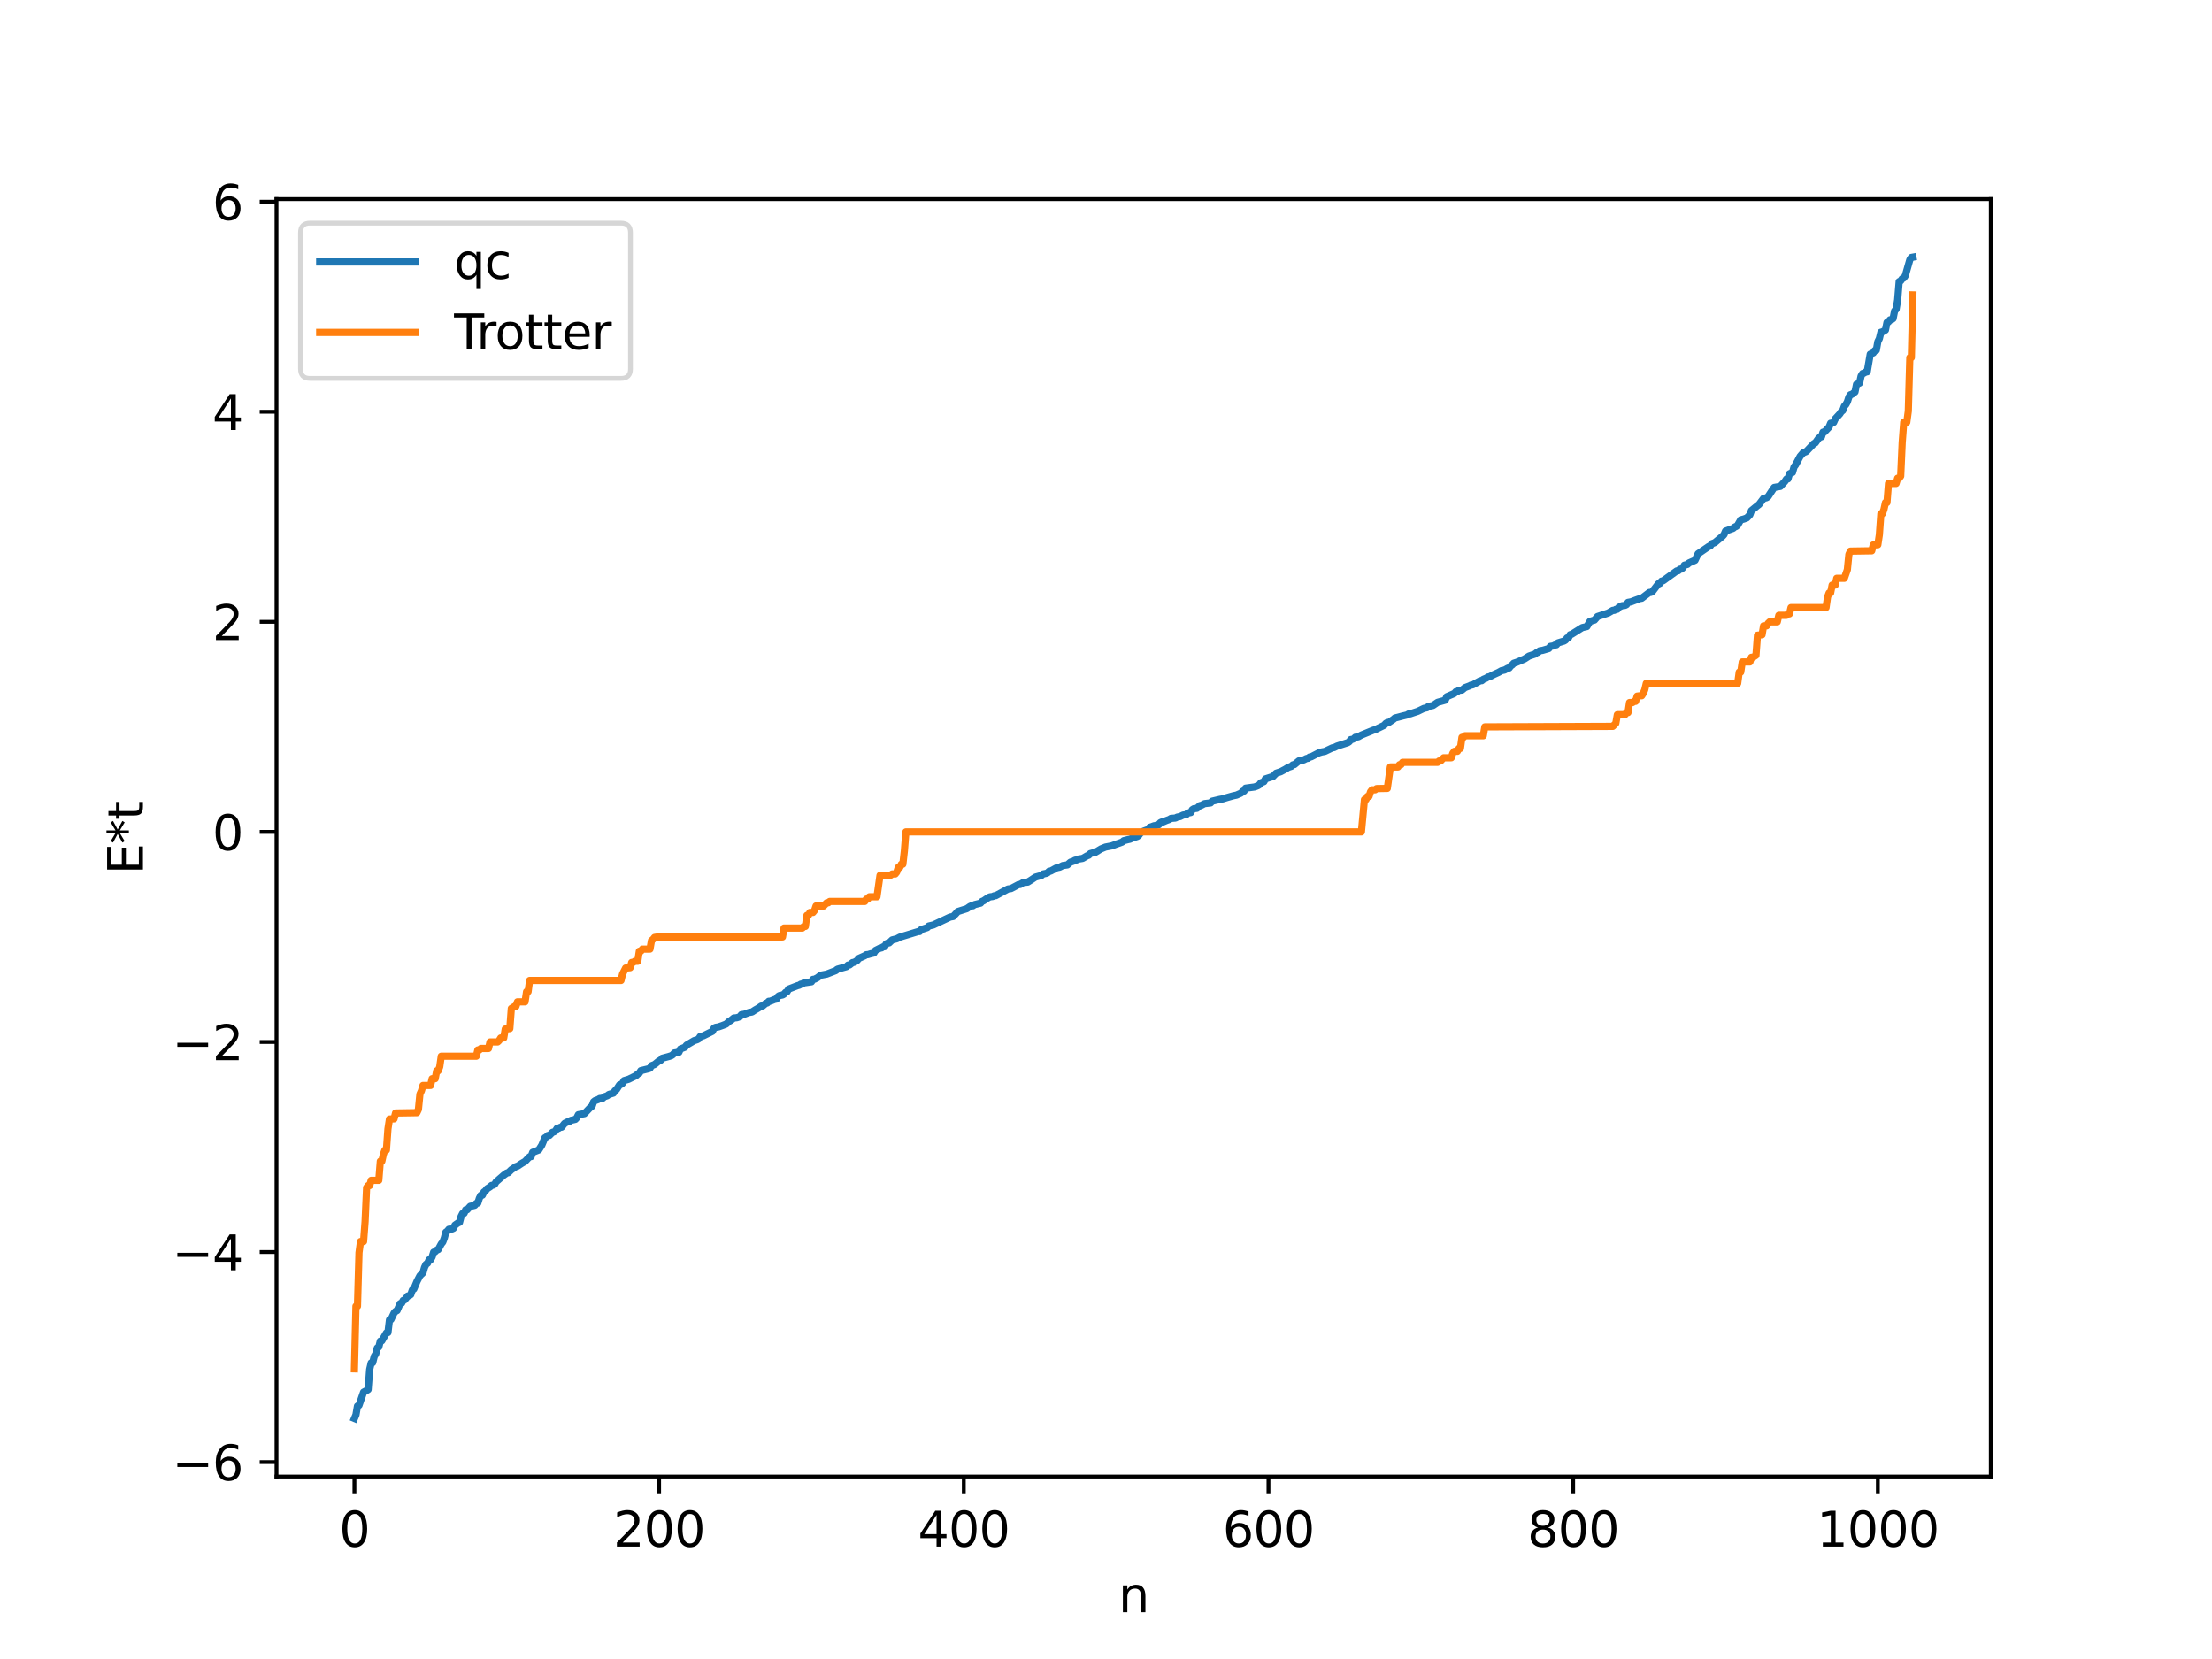 <?xml version="1.0" encoding="utf-8" standalone="no"?>
<!DOCTYPE svg PUBLIC "-//W3C//DTD SVG 1.1//EN"
  "http://www.w3.org/Graphics/SVG/1.1/DTD/svg11.dtd">
<svg xmlns:xlink="http://www.w3.org/1999/xlink" width="460.8pt" height="345.6pt" viewBox="0 0 460.8 345.6" xmlns="http://www.w3.org/2000/svg" version="1.1">
 <defs>
  <style type="text/css">*{stroke-linejoin: round; stroke-linecap: butt}</style>
 </defs>
 <g id="figure_1">
  <g id="patch_1">
   <path d="M 0 345.6 
L 460.8 345.6 
L 460.8 0 
L 0 0 
z
" style="fill: #ffffff"/>
  </g>
  <g id="axes_1">
   <g id="patch_2">
    <path d="M 57.6 307.584 
L 414.72 307.584 
L 414.72 41.472 
L 57.6 41.472 
z
" style="fill: #ffffff"/>
   </g>
   <g id="matplotlib.axis_1">
    <g id="xtick_1">
     <g id="line2d_1">
      <defs>
       <path id="mdb1a3f9010" d="M 0 0 
L 0 3.5 
" style="stroke: #000000; stroke-width: 0.8"/>
      </defs>
      <g>
       <use xlink:href="#mdb1a3f9010" x="73.833" y="307.584" style="stroke: #000000; stroke-width: 0.8"/>
      </g>
     </g>
     <g id="text_1">
      <!-- 0 -->
      <g transform="translate(70.651 322.182) scale(0.1 -0.1)">
       <defs>
        <path id="DejaVuSans-30" d="M 2034 4250 
Q 1547 4250 1301 3770 
Q 1056 3291 1056 2328 
Q 1056 1369 1301 889 
Q 1547 409 2034 409 
Q 2525 409 2770 889 
Q 3016 1369 3016 2328 
Q 3016 3291 2770 3770 
Q 2525 4250 2034 4250 
z
M 2034 4750 
Q 2819 4750 3233 4129 
Q 3647 3509 3647 2328 
Q 3647 1150 3233 529 
Q 2819 -91 2034 -91 
Q 1250 -91 836 529 
Q 422 1150 422 2328 
Q 422 3509 836 4129 
Q 1250 4750 2034 4750 
z
" transform="scale(0.016)"/>
       </defs>
       <use xlink:href="#DejaVuSans-30"/>
      </g>
     </g>
    </g>
    <g id="xtick_2">
     <g id="line2d_2">
      <g>
       <use xlink:href="#mdb1a3f9010" x="137.304" y="307.584" style="stroke: #000000; stroke-width: 0.8"/>
      </g>
     </g>
     <g id="text_2">
      <!-- 200 -->
      <g transform="translate(127.76 322.182) scale(0.1 -0.1)">
       <defs>
        <path id="DejaVuSans-32" d="M 1228 531 
L 3431 531 
L 3431 0 
L 469 0 
L 469 531 
Q 828 903 1448 1529 
Q 2069 2156 2228 2338 
Q 2531 2678 2651 2914 
Q 2772 3150 2772 3378 
Q 2772 3750 2511 3984 
Q 2250 4219 1831 4219 
Q 1534 4219 1204 4116 
Q 875 4013 500 3803 
L 500 4441 
Q 881 4594 1212 4672 
Q 1544 4750 1819 4750 
Q 2544 4750 2975 4387 
Q 3406 4025 3406 3419 
Q 3406 3131 3298 2873 
Q 3191 2616 2906 2266 
Q 2828 2175 2409 1742 
Q 1991 1309 1228 531 
z
" transform="scale(0.016)"/>
       </defs>
       <use xlink:href="#DejaVuSans-32"/>
       <use xlink:href="#DejaVuSans-30" x="63.623"/>
       <use xlink:href="#DejaVuSans-30" x="127.246"/>
      </g>
     </g>
    </g>
    <g id="xtick_3">
     <g id="line2d_3">
      <g>
       <use xlink:href="#mdb1a3f9010" x="200.775" y="307.584" style="stroke: #000000; stroke-width: 0.8"/>
      </g>
     </g>
     <g id="text_3">
      <!-- 400 -->
      <g transform="translate(191.231 322.182) scale(0.1 -0.1)">
       <defs>
        <path id="DejaVuSans-34" d="M 2419 4116 
L 825 1625 
L 2419 1625 
L 2419 4116 
z
M 2253 4666 
L 3047 4666 
L 3047 1625 
L 3713 1625 
L 3713 1100 
L 3047 1100 
L 3047 0 
L 2419 0 
L 2419 1100 
L 313 1100 
L 313 1709 
L 2253 4666 
z
" transform="scale(0.016)"/>
       </defs>
       <use xlink:href="#DejaVuSans-34"/>
       <use xlink:href="#DejaVuSans-30" x="63.623"/>
       <use xlink:href="#DejaVuSans-30" x="127.246"/>
      </g>
     </g>
    </g>
    <g id="xtick_4">
     <g id="line2d_4">
      <g>
       <use xlink:href="#mdb1a3f9010" x="264.246" y="307.584" style="stroke: #000000; stroke-width: 0.8"/>
      </g>
     </g>
     <g id="text_4">
      <!-- 600 -->
      <g transform="translate(254.702 322.182) scale(0.1 -0.1)">
       <defs>
        <path id="DejaVuSans-36" d="M 2113 2584 
Q 1688 2584 1439 2293 
Q 1191 2003 1191 1497 
Q 1191 994 1439 701 
Q 1688 409 2113 409 
Q 2538 409 2786 701 
Q 3034 994 3034 1497 
Q 3034 2003 2786 2293 
Q 2538 2584 2113 2584 
z
M 3366 4563 
L 3366 3988 
Q 3128 4100 2886 4159 
Q 2644 4219 2406 4219 
Q 1781 4219 1451 3797 
Q 1122 3375 1075 2522 
Q 1259 2794 1537 2939 
Q 1816 3084 2150 3084 
Q 2853 3084 3261 2657 
Q 3669 2231 3669 1497 
Q 3669 778 3244 343 
Q 2819 -91 2113 -91 
Q 1303 -91 875 529 
Q 447 1150 447 2328 
Q 447 3434 972 4092 
Q 1497 4750 2381 4750 
Q 2619 4750 2861 4703 
Q 3103 4656 3366 4563 
z
" transform="scale(0.016)"/>
       </defs>
       <use xlink:href="#DejaVuSans-36"/>
       <use xlink:href="#DejaVuSans-30" x="63.623"/>
       <use xlink:href="#DejaVuSans-30" x="127.246"/>
      </g>
     </g>
    </g>
    <g id="xtick_5">
     <g id="line2d_5">
      <g>
       <use xlink:href="#mdb1a3f9010" x="327.717" y="307.584" style="stroke: #000000; stroke-width: 0.8"/>
      </g>
     </g>
     <g id="text_5">
      <!-- 800 -->
      <g transform="translate(318.173 322.182) scale(0.1 -0.1)">
       <defs>
        <path id="DejaVuSans-38" d="M 2034 2216 
Q 1584 2216 1326 1975 
Q 1069 1734 1069 1313 
Q 1069 891 1326 650 
Q 1584 409 2034 409 
Q 2484 409 2743 651 
Q 3003 894 3003 1313 
Q 3003 1734 2745 1975 
Q 2488 2216 2034 2216 
z
M 1403 2484 
Q 997 2584 770 2862 
Q 544 3141 544 3541 
Q 544 4100 942 4425 
Q 1341 4750 2034 4750 
Q 2731 4750 3128 4425 
Q 3525 4100 3525 3541 
Q 3525 3141 3298 2862 
Q 3072 2584 2669 2484 
Q 3125 2378 3379 2068 
Q 3634 1759 3634 1313 
Q 3634 634 3220 271 
Q 2806 -91 2034 -91 
Q 1263 -91 848 271 
Q 434 634 434 1313 
Q 434 1759 690 2068 
Q 947 2378 1403 2484 
z
M 1172 3481 
Q 1172 3119 1398 2916 
Q 1625 2713 2034 2713 
Q 2441 2713 2670 2916 
Q 2900 3119 2900 3481 
Q 2900 3844 2670 4047 
Q 2441 4250 2034 4250 
Q 1625 4250 1398 4047 
Q 1172 3844 1172 3481 
z
" transform="scale(0.016)"/>
       </defs>
       <use xlink:href="#DejaVuSans-38"/>
       <use xlink:href="#DejaVuSans-30" x="63.623"/>
       <use xlink:href="#DejaVuSans-30" x="127.246"/>
      </g>
     </g>
    </g>
    <g id="xtick_6">
     <g id="line2d_6">
      <g>
       <use xlink:href="#mdb1a3f9010" x="391.188" y="307.584" style="stroke: #000000; stroke-width: 0.8"/>
      </g>
     </g>
     <g id="text_6">
      <!-- 1000 -->
      <g transform="translate(378.463 322.182) scale(0.1 -0.1)">
       <defs>
        <path id="DejaVuSans-31" d="M 794 531 
L 1825 531 
L 1825 4091 
L 703 3866 
L 703 4441 
L 1819 4666 
L 2450 4666 
L 2450 531 
L 3481 531 
L 3481 0 
L 794 0 
L 794 531 
z
" transform="scale(0.016)"/>
       </defs>
       <use xlink:href="#DejaVuSans-31"/>
       <use xlink:href="#DejaVuSans-30" x="63.623"/>
       <use xlink:href="#DejaVuSans-30" x="127.246"/>
       <use xlink:href="#DejaVuSans-30" x="190.869"/>
      </g>
     </g>
    </g>
    <g id="text_7">
     <!-- n -->
     <g transform="translate(232.991 335.861) scale(0.1 -0.1)">
      <defs>
       <path id="DejaVuSans-6e" d="M 3513 2113 
L 3513 0 
L 2938 0 
L 2938 2094 
Q 2938 2591 2744 2837 
Q 2550 3084 2163 3084 
Q 1697 3084 1428 2787 
Q 1159 2491 1159 1978 
L 1159 0 
L 581 0 
L 581 3500 
L 1159 3500 
L 1159 2956 
Q 1366 3272 1645 3428 
Q 1925 3584 2291 3584 
Q 2894 3584 3203 3211 
Q 3513 2838 3513 2113 
z
" transform="scale(0.016)"/>
      </defs>
      <use xlink:href="#DejaVuSans-6e"/>
     </g>
    </g>
   </g>
   <g id="matplotlib.axis_2">
    <g id="ytick_1">
     <g id="line2d_7">
      <defs>
       <path id="m0eecce9a29" d="M 0 0 
L -3.5 0 
" style="stroke: #000000; stroke-width: 0.8"/>
      </defs>
      <g>
       <use xlink:href="#m0eecce9a29" x="57.6" y="304.58" style="stroke: #000000; stroke-width: 0.8"/>
      </g>
     </g>
     <g id="text_8">
      <!-- −6 -->
      <g transform="translate(35.858 308.379) scale(0.1 -0.1)">
       <defs>
        <path id="DejaVuSans-2212" d="M 678 2272 
L 4684 2272 
L 4684 1741 
L 678 1741 
L 678 2272 
z
" transform="scale(0.016)"/>
       </defs>
       <use xlink:href="#DejaVuSans-2212"/>
       <use xlink:href="#DejaVuSans-36" x="83.789"/>
      </g>
     </g>
    </g>
    <g id="ytick_2">
     <g id="line2d_8">
      <g>
       <use xlink:href="#m0eecce9a29" x="57.6" y="260.819" style="stroke: #000000; stroke-width: 0.8"/>
      </g>
     </g>
     <g id="text_9">
      <!-- −4 -->
      <g transform="translate(35.858 264.618) scale(0.1 -0.1)">
       <use xlink:href="#DejaVuSans-2212"/>
       <use xlink:href="#DejaVuSans-34" x="83.789"/>
      </g>
     </g>
    </g>
    <g id="ytick_3">
     <g id="line2d_9">
      <g>
       <use xlink:href="#m0eecce9a29" x="57.6" y="217.058" style="stroke: #000000; stroke-width: 0.8"/>
      </g>
     </g>
     <g id="text_10">
      <!-- −2 -->
      <g transform="translate(35.858 220.858) scale(0.1 -0.1)">
       <use xlink:href="#DejaVuSans-2212"/>
       <use xlink:href="#DejaVuSans-32" x="83.789"/>
      </g>
     </g>
    </g>
    <g id="ytick_4">
     <g id="line2d_10">
      <g>
       <use xlink:href="#m0eecce9a29" x="57.6" y="173.298" style="stroke: #000000; stroke-width: 0.8"/>
      </g>
     </g>
     <g id="text_11">
      <!-- 0 -->
      <g transform="translate(44.237 177.097) scale(0.1 -0.1)">
       <use xlink:href="#DejaVuSans-30"/>
      </g>
     </g>
    </g>
    <g id="ytick_5">
     <g id="line2d_11">
      <g>
       <use xlink:href="#m0eecce9a29" x="57.6" y="129.537" style="stroke: #000000; stroke-width: 0.8"/>
      </g>
     </g>
     <g id="text_12">
      <!-- 2 -->
      <g transform="translate(44.237 133.336) scale(0.1 -0.1)">
       <use xlink:href="#DejaVuSans-32"/>
      </g>
     </g>
    </g>
    <g id="ytick_6">
     <g id="line2d_12">
      <g>
       <use xlink:href="#m0eecce9a29" x="57.6" y="85.776" style="stroke: #000000; stroke-width: 0.8"/>
      </g>
     </g>
     <g id="text_13">
      <!-- 4 -->
      <g transform="translate(44.237 89.575) scale(0.1 -0.1)">
       <use xlink:href="#DejaVuSans-34"/>
      </g>
     </g>
    </g>
    <g id="ytick_7">
     <g id="line2d_13">
      <g>
       <use xlink:href="#m0eecce9a29" x="57.6" y="42.016" style="stroke: #000000; stroke-width: 0.8"/>
      </g>
     </g>
     <g id="text_14">
      <!-- 6 -->
      <g transform="translate(44.237 45.815) scale(0.1 -0.1)">
       <use xlink:href="#DejaVuSans-36"/>
      </g>
     </g>
    </g>
    <g id="text_15">
     <!-- E*t -->
     <g transform="translate(29.778 182.148) rotate(-90) scale(0.1 -0.1)">
      <defs>
       <path id="DejaVuSans-45" d="M 628 4666 
L 3578 4666 
L 3578 4134 
L 1259 4134 
L 1259 2753 
L 3481 2753 
L 3481 2222 
L 1259 2222 
L 1259 531 
L 3634 531 
L 3634 0 
L 628 0 
L 628 4666 
z
" transform="scale(0.016)"/>
       <path id="DejaVuSans-2a" d="M 3009 3897 
L 1888 3291 
L 3009 2681 
L 2828 2375 
L 1778 3009 
L 1778 1831 
L 1422 1831 
L 1422 3009 
L 372 2375 
L 191 2681 
L 1313 3291 
L 191 3897 
L 372 4206 
L 1422 3572 
L 1422 4750 
L 1778 4750 
L 1778 3572 
L 2828 4206 
L 3009 3897 
z
" transform="scale(0.016)"/>
       <path id="DejaVuSans-74" d="M 1172 4494 
L 1172 3500 
L 2356 3500 
L 2356 3053 
L 1172 3053 
L 1172 1153 
Q 1172 725 1289 603 
Q 1406 481 1766 481 
L 2356 481 
L 2356 0 
L 1766 0 
Q 1100 0 847 248 
Q 594 497 594 1153 
L 594 3053 
L 172 3053 
L 172 3500 
L 594 3500 
L 594 4494 
L 1172 4494 
z
" transform="scale(0.016)"/>
      </defs>
      <use xlink:href="#DejaVuSans-45"/>
      <use xlink:href="#DejaVuSans-2a" x="63.184"/>
      <use xlink:href="#DejaVuSans-74" x="113.184"/>
     </g>
    </g>
   </g>
   <g id="line2d_14">
    <path d="M 73.833 295.488 
L 74.15 294.74 
L 74.467 292.912 
L 74.785 292.754 
L 75.737 290.01 
L 76.372 289.668 
L 76.689 289.466 
L 77.006 285.286 
L 77.324 283.912 
L 77.641 283.858 
L 77.958 282.564 
L 78.276 282.048 
L 78.593 280.802 
L 78.91 280.609 
L 79.228 279.372 
L 79.545 279.309 
L 80.497 277.668 
L 80.815 277.59 
L 81.132 274.955 
L 81.449 274.871 
L 82.084 273.525 
L 82.401 273.166 
L 82.719 273.012 
L 83.353 271.567 
L 83.671 271.474 
L 83.988 270.904 
L 84.305 270.777 
L 84.94 269.98 
L 85.258 269.899 
L 85.575 269.675 
L 85.892 268.731 
L 86.21 268.517 
L 86.844 266.981 
L 87.479 265.749 
L 88.114 265.131 
L 88.431 264.019 
L 88.748 263.371 
L 89.066 263.15 
L 89.383 262.441 
L 89.7 262.423 
L 90.018 261.846 
L 90.335 260.85 
L 90.653 260.743 
L 90.97 260.413 
L 91.287 260.308 
L 91.922 259.13 
L 92.239 258.742 
L 92.557 257.91 
L 92.874 256.694 
L 93.191 256.472 
L 93.509 256.077 
L 94.143 256.029 
L 94.461 255.882 
L 94.778 255.218 
L 95.413 254.764 
L 95.73 254.632 
L 96.048 253.412 
L 96.365 252.789 
L 96.682 252.745 
L 97 252.02 
L 97.317 252.009 
L 97.952 251.297 
L 98.586 251.164 
L 98.904 251.083 
L 99.221 250.688 
L 99.539 250.622 
L 99.856 249.613 
L 100.173 248.999 
L 100.491 248.976 
L 100.808 248.314 
L 101.125 248.09 
L 101.443 247.648 
L 102.077 247.243 
L 102.395 246.948 
L 102.712 246.893 
L 103.029 246.72 
L 103.347 246.193 
L 104.934 244.814 
L 105.568 244.355 
L 105.886 244.293 
L 106.52 243.677 
L 107.472 243.022 
L 107.79 242.939 
L 108.742 242.314 
L 109.377 241.952 
L 110.011 241.271 
L 110.329 240.971 
L 110.646 240.936 
L 110.963 240.052 
L 112.233 239.559 
L 112.867 238.556 
L 113.502 237.021 
L 113.82 236.857 
L 114.137 236.535 
L 114.454 236.524 
L 115.089 235.875 
L 115.406 235.799 
L 115.724 235.582 
L 116.041 235.066 
L 116.358 235.062 
L 116.676 234.844 
L 116.993 234.808 
L 117.628 234.014 
L 118.262 233.691 
L 118.58 233.648 
L 118.897 233.399 
L 119.849 233.182 
L 120.167 232.835 
L 120.484 232.211 
L 121.753 231.982 
L 123.023 230.644 
L 123.34 230.439 
L 123.658 229.533 
L 123.975 229.278 
L 124.61 229.054 
L 124.927 228.848 
L 125.562 228.783 
L 125.879 228.481 
L 126.514 228.264 
L 126.831 227.997 
L 127.783 227.715 
L 128.1 227.223 
L 128.418 226.988 
L 129.053 226.007 
L 129.37 225.899 
L 129.687 225.669 
L 130.005 225.11 
L 130.957 224.827 
L 132.543 224.049 
L 132.861 223.718 
L 133.178 223.559 
L 133.496 223.039 
L 135.082 222.65 
L 135.4 222.528 
L 135.717 222.001 
L 136.352 221.757 
L 137.304 220.98 
L 137.621 220.877 
L 137.939 220.456 
L 139.208 220.119 
L 139.843 219.919 
L 140.16 219.712 
L 140.477 219.347 
L 141.429 219.199 
L 141.747 218.516 
L 142.699 218.149 
L 143.016 217.721 
L 143.968 217.164 
L 144.603 216.783 
L 145.238 216.582 
L 145.555 216.403 
L 145.872 215.913 
L 146.507 215.781 
L 148.411 214.839 
L 148.729 214.203 
L 149.046 214.023 
L 149.681 213.916 
L 150.633 213.581 
L 151.267 213.329 
L 151.902 212.757 
L 152.22 212.589 
L 152.854 212.072 
L 153.489 212.008 
L 154.124 211.797 
L 154.441 211.375 
L 155.076 211.274 
L 156.028 210.915 
L 156.662 210.812 
L 157.297 210.389 
L 157.932 210.028 
L 158.567 209.594 
L 158.884 209.556 
L 159.519 209.015 
L 159.836 208.933 
L 160.153 208.58 
L 160.471 208.563 
L 161.423 208.179 
L 161.74 208.131 
L 162.058 207.599 
L 162.375 207.387 
L 163.01 207.267 
L 163.327 207.088 
L 163.644 206.726 
L 163.962 206.595 
L 164.279 206.042 
L 165.548 205.549 
L 166.183 205.307 
L 166.5 205.234 
L 166.818 205.013 
L 167.135 204.984 
L 167.453 204.748 
L 169.039 204.524 
L 169.357 204.011 
L 169.674 203.989 
L 170.309 203.662 
L 170.943 203.157 
L 172.213 202.918 
L 174.117 202.186 
L 174.434 201.908 
L 176.339 201.369 
L 176.656 201.043 
L 176.973 201.016 
L 177.608 200.51 
L 177.925 200.471 
L 178.56 200.093 
L 178.877 199.664 
L 180.147 199.092 
L 180.464 198.874 
L 180.781 198.865 
L 181.416 198.674 
L 182.051 198.527 
L 182.368 197.993 
L 183.32 197.511 
L 183.638 197.459 
L 183.955 197.237 
L 184.272 197.201 
L 184.59 196.638 
L 184.907 196.455 
L 185.224 196.409 
L 185.859 195.793 
L 186.811 195.556 
L 187.446 195.22 
L 191.254 194.06 
L 191.572 194.049 
L 191.889 193.651 
L 193.158 193.231 
L 193.476 192.9 
L 194.428 192.676 
L 197.919 191.033 
L 198.553 190.922 
L 199.188 190.252 
L 199.505 189.89 
L 201.41 189.286 
L 202.044 188.839 
L 202.362 188.702 
L 202.679 188.689 
L 202.996 188.451 
L 204.266 188.135 
L 204.583 187.77 
L 204.9 187.647 
L 205.535 187.209 
L 206.17 186.839 
L 206.805 186.758 
L 207.122 186.592 
L 207.439 186.577 
L 209.978 185.192 
L 210.613 185.105 
L 212.2 184.261 
L 212.517 184.25 
L 213.152 183.849 
L 214.104 183.75 
L 214.739 183.354 
L 215.691 182.719 
L 216.96 182.363 
L 217.277 182.067 
L 217.912 181.943 
L 218.229 181.821 
L 218.547 181.5 
L 218.864 181.462 
L 220.134 180.769 
L 220.768 180.641 
L 221.403 180.308 
L 222.355 180.175 
L 222.99 179.608 
L 223.624 179.397 
L 223.942 179.197 
L 224.259 179.153 
L 224.577 178.978 
L 225.529 178.823 
L 226.481 178.267 
L 226.798 178.161 
L 227.115 177.82 
L 227.75 177.646 
L 228.067 177.631 
L 229.337 176.849 
L 230.289 176.458 
L 231.558 176.216 
L 232.51 175.864 
L 233.78 175.416 
L 234.097 175.128 
L 235.049 174.89 
L 235.367 174.827 
L 236.001 174.555 
L 236.953 174.241 
L 237.271 173.98 
L 237.588 173.504 
L 238.223 173.141 
L 239.175 172.79 
L 239.492 172.348 
L 240.444 172.013 
L 240.762 171.99 
L 241.079 171.822 
L 241.396 171.808 
L 241.714 171.378 
L 242.031 171.225 
L 242.348 171.201 
L 242.983 170.923 
L 243.618 170.693 
L 243.935 170.486 
L 244.887 170.408 
L 245.205 170.228 
L 245.839 170.098 
L 246.474 169.788 
L 247.109 169.707 
L 247.426 169.375 
L 248.061 169.261 
L 248.378 168.674 
L 248.696 168.468 
L 249.33 168.391 
L 249.965 167.816 
L 250.282 167.752 
L 250.917 167.412 
L 252.186 167.263 
L 252.504 166.903 
L 254.091 166.531 
L 254.725 166.417 
L 255.677 166.123 
L 256.947 165.767 
L 257.581 165.638 
L 258.534 165.219 
L 258.851 164.86 
L 259.168 164.795 
L 259.486 164.188 
L 261.39 163.931 
L 262.024 163.678 
L 262.342 163.495 
L 262.659 163.067 
L 263.294 162.833 
L 263.611 162.256 
L 265.198 161.747 
L 265.833 161.077 
L 266.785 160.764 
L 267.737 160.258 
L 268.372 159.856 
L 269.006 159.644 
L 269.324 159.335 
L 269.641 159.282 
L 270.593 158.497 
L 271.545 158.322 
L 272.18 158.001 
L 272.497 157.971 
L 272.815 157.697 
L 273.132 157.663 
L 274.719 156.839 
L 275.353 156.643 
L 275.988 156.532 
L 277.575 155.776 
L 277.892 155.743 
L 278.527 155.427 
L 280.748 154.712 
L 281.066 154.518 
L 281.383 154.062 
L 281.7 154.036 
L 282.018 153.884 
L 282.335 153.585 
L 282.97 153.485 
L 283.605 153.124 
L 285.509 152.348 
L 286.143 152.091 
L 286.461 152.016 
L 287.096 151.7 
L 288.365 151.081 
L 288.682 150.702 
L 289 150.517 
L 289.317 150.496 
L 290.269 149.853 
L 290.586 149.572 
L 291.221 149.415 
L 292.173 149.161 
L 292.808 149.013 
L 293.125 148.931 
L 293.443 148.731 
L 293.76 148.713 
L 294.395 148.495 
L 295.347 148.183 
L 296.616 147.568 
L 297.251 147.444 
L 297.568 147.149 
L 298.203 147.037 
L 298.52 146.966 
L 299.472 146.312 
L 301.059 145.865 
L 301.377 145.145 
L 302.963 144.456 
L 303.281 144.09 
L 303.598 144.072 
L 303.915 143.815 
L 304.55 143.755 
L 305.185 143.233 
L 306.137 142.879 
L 306.454 142.706 
L 306.772 142.676 
L 308.358 141.805 
L 308.676 141.794 
L 308.993 141.52 
L 309.628 141.256 
L 309.945 141.036 
L 310.262 140.995 
L 311.215 140.502 
L 312.167 140.07 
L 312.801 139.708 
L 313.436 139.581 
L 314.071 139.213 
L 314.388 139.15 
L 314.705 138.731 
L 315.023 138.514 
L 315.34 138.161 
L 315.975 137.957 
L 317.562 137.282 
L 318.514 136.674 
L 319.783 136.242 
L 320.1 135.961 
L 320.418 135.88 
L 320.735 135.577 
L 321.37 135.473 
L 322.639 135.098 
L 322.957 134.658 
L 323.591 134.556 
L 323.909 134.37 
L 324.226 134.323 
L 324.543 133.925 
L 325.813 133.539 
L 326.13 133.348 
L 326.448 132.899 
L 326.765 132.825 
L 327.082 132.218 
L 327.4 132.129 
L 329.621 130.733 
L 330.573 130.52 
L 331.208 129.45 
L 332.16 129.164 
L 332.795 128.429 
L 335.016 127.7 
L 335.968 127.146 
L 336.286 127.14 
L 336.603 126.937 
L 336.92 126.921 
L 337.238 126.499 
L 337.872 126.189 
L 338.507 126.113 
L 338.824 125.954 
L 339.142 125.487 
L 339.777 125.372 
L 340.729 125.012 
L 341.681 124.674 
L 341.998 124.631 
L 343.585 123.422 
L 343.902 123.407 
L 344.22 123.237 
L 345.172 122 
L 345.489 121.596 
L 345.806 121.525 
L 346.124 121.059 
L 346.441 120.994 
L 349.297 118.929 
L 349.615 118.903 
L 349.932 118.58 
L 350.249 118.558 
L 350.567 118.296 
L 350.884 117.732 
L 351.519 117.575 
L 351.836 117.274 
L 353.105 116.716 
L 353.74 115.357 
L 355.962 113.838 
L 356.279 113.734 
L 356.596 113.276 
L 357.231 113.037 
L 358.818 111.723 
L 359.135 111.381 
L 359.453 110.637 
L 360.405 110.291 
L 361.039 110.07 
L 361.357 109.778 
L 361.674 109.673 
L 361.991 109.395 
L 362.626 108.29 
L 363.261 108.129 
L 363.896 107.899 
L 364.53 107.248 
L 364.848 106.375 
L 366.117 105.333 
L 366.434 105.094 
L 367.386 103.831 
L 368.021 103.683 
L 368.339 103.44 
L 369.291 101.988 
L 369.608 101.54 
L 370.877 101.325 
L 371.829 100.293 
L 372.147 99.806 
L 372.464 99.766 
L 372.781 98.694 
L 373.416 98.418 
L 373.734 97.273 
L 374.051 96.854 
L 375.003 95.058 
L 375.638 94.32 
L 376.272 94.072 
L 377.859 92.4 
L 378.177 92.249 
L 378.811 91.354 
L 379.129 91.073 
L 379.446 90.989 
L 379.763 90.026 
L 380.081 89.972 
L 381.033 88.958 
L 381.35 88.167 
L 381.667 88.149 
L 381.985 87.99 
L 382.302 87.27 
L 383.254 86.239 
L 383.572 85.762 
L 383.889 85.509 
L 384.206 84.617 
L 384.524 84.27 
L 384.841 83.702 
L 385.158 82.706 
L 385.476 82.226 
L 385.793 82.145 
L 386.428 81.644 
L 386.745 80.061 
L 387.38 79.796 
L 387.697 78.334 
L 388.015 77.805 
L 388.332 77.714 
L 388.649 77.476 
L 388.967 77.459 
L 389.601 73.787 
L 390.236 73.513 
L 390.553 73.014 
L 390.871 72.962 
L 391.188 71.173 
L 391.505 70.527 
L 391.823 69.211 
L 392.14 69.137 
L 392.775 68.752 
L 393.092 67.168 
L 393.41 67.043 
L 393.727 66.617 
L 394.044 66.59 
L 394.362 66.363 
L 394.679 64.779 
L 394.996 64.412 
L 395.314 62.488 
L 395.631 58.653 
L 395.948 58.506 
L 396.266 58.059 
L 396.583 57.906 
L 396.9 57.457 
L 397.853 54.104 
L 398.17 53.627 
L 398.487 53.568 
L 398.487 53.568 
" clip-path="url(#pdcc5e85990)" style="fill: none; stroke: #1f77b4; stroke-width: 1.5; stroke-linecap: square"/>
   </g>
   <g id="line2d_15">
    <path d="M 73.833 285.159 
L 74.15 272.106 
L 74.467 272.106 
L 74.785 260.948 
L 75.102 258.631 
L 75.737 258.631 
L 76.054 254.456 
L 76.372 247.408 
L 76.689 246.976 
L 77.006 246.976 
L 77.324 245.885 
L 78.91 245.885 
L 79.228 241.909 
L 79.545 241.909 
L 79.862 240.47 
L 80.18 239.581 
L 80.497 239.581 
L 80.815 235.184 
L 81.132 233.115 
L 82.084 233.079 
L 82.401 231.855 
L 86.844 231.785 
L 87.162 231.114 
L 87.479 227.929 
L 87.796 227.224 
L 88.114 226.121 
L 89.7 226.121 
L 90.018 224.712 
L 90.653 224.712 
L 90.97 223.075 
L 91.287 223.075 
L 91.605 222.223 
L 91.922 220.029 
L 99.221 220.029 
L 99.539 218.722 
L 99.856 218.722 
L 100.173 218.413 
L 101.76 218.413 
L 102.077 217.058 
L 103.664 217.058 
L 103.981 216.753 
L 104.299 216.225 
L 104.934 216.225 
L 105.251 214.367 
L 106.203 214.273 
L 106.52 210.08 
L 107.155 209.666 
L 107.472 209.666 
L 107.79 208.701 
L 109.377 208.701 
L 109.694 206.582 
L 110.011 206.582 
L 110.329 204.241 
L 129.37 204.241 
L 129.687 202.911 
L 130.322 201.66 
L 131.274 201.58 
L 131.591 200.492 
L 131.909 200.492 
L 132.226 200.243 
L 132.861 200.243 
L 133.178 198.149 
L 133.496 198.149 
L 133.813 197.71 
L 135.4 197.71 
L 135.717 195.924 
L 136.034 195.683 
L 136.352 195.28 
L 136.986 195.178 
L 163.01 195.178 
L 163.327 193.324 
L 167.135 193.324 
L 167.453 192.985 
L 167.77 192.985 
L 168.087 190.691 
L 168.405 190.691 
L 168.722 190.078 
L 169.357 190.078 
L 169.674 189.683 
L 169.991 188.736 
L 171.578 188.736 
L 172.213 188.069 
L 172.53 188.069 
L 172.848 187.786 
L 180.147 187.786 
L 180.464 187.298 
L 180.781 187.298 
L 181.099 186.82 
L 182.686 186.82 
L 183.32 182.361 
L 185.542 182.321 
L 185.859 182.062 
L 186.494 182.062 
L 186.811 181.671 
L 187.129 180.69 
L 187.446 180.69 
L 187.763 180.026 
L 188.081 180.026 
L 188.398 177.252 
L 188.715 173.298 
L 283.605 173.298 
L 284.239 166.57 
L 284.557 166.57 
L 284.874 165.905 
L 285.191 165.905 
L 285.509 164.925 
L 285.826 164.533 
L 286.461 164.533 
L 286.778 164.274 
L 289 164.235 
L 289.634 159.775 
L 291.221 159.775 
L 291.539 159.297 
L 291.856 159.297 
L 292.173 158.809 
L 299.472 158.809 
L 299.79 158.526 
L 300.107 158.526 
L 300.742 157.859 
L 302.329 157.859 
L 302.646 156.912 
L 302.963 156.517 
L 303.598 156.517 
L 303.915 155.905 
L 304.233 155.905 
L 304.55 153.61 
L 304.867 153.61 
L 305.185 153.271 
L 308.993 153.271 
L 309.31 151.417 
L 335.968 151.316 
L 336.603 150.671 
L 336.92 148.885 
L 338.507 148.885 
L 338.824 148.446 
L 339.142 148.446 
L 339.459 146.352 
L 340.094 146.352 
L 340.411 146.103 
L 340.729 146.103 
L 341.046 145.015 
L 341.681 144.935 
L 341.998 144.935 
L 342.315 144.451 
L 342.633 143.684 
L 342.95 142.354 
L 361.991 142.354 
L 362.309 140.013 
L 362.626 140.013 
L 362.943 137.895 
L 364.53 137.895 
L 364.848 136.929 
L 365.165 136.929 
L 365.8 136.515 
L 366.117 132.322 
L 367.069 132.228 
L 367.386 130.371 
L 368.021 130.371 
L 368.339 129.843 
L 368.656 129.537 
L 370.243 129.537 
L 370.56 128.182 
L 372.147 128.182 
L 372.464 127.873 
L 372.781 127.873 
L 373.099 126.566 
L 380.398 126.566 
L 380.715 124.373 
L 381.033 123.52 
L 381.35 123.52 
L 381.667 121.883 
L 382.302 121.883 
L 382.62 120.474 
L 384.206 120.474 
L 384.841 118.667 
L 385.158 115.481 
L 385.476 114.81 
L 389.919 114.741 
L 390.236 113.516 
L 391.188 113.48 
L 391.505 111.411 
L 391.823 107.014 
L 392.14 107.014 
L 392.458 106.125 
L 392.775 104.686 
L 393.092 104.686 
L 393.41 100.71 
L 394.996 100.71 
L 395.314 99.619 
L 395.631 99.619 
L 395.948 99.187 
L 396.266 92.139 
L 396.583 87.965 
L 397.218 87.965 
L 397.535 85.647 
L 397.853 74.489 
L 398.17 74.489 
L 398.487 61.436 
L 398.487 61.436 
" clip-path="url(#pdcc5e85990)" style="fill: none; stroke: #ff7f0e; stroke-width: 1.5; stroke-linecap: square"/>
   </g>
   <g id="patch_3">
    <path d="M 57.6 307.584 
L 57.6 41.472 
" style="fill: none; stroke: #000000; stroke-width: 0.8; stroke-linejoin: miter; stroke-linecap: square"/>
   </g>
   <g id="patch_4">
    <path d="M 414.72 307.584 
L 414.72 41.472 
" style="fill: none; stroke: #000000; stroke-width: 0.8; stroke-linejoin: miter; stroke-linecap: square"/>
   </g>
   <g id="patch_5">
    <path d="M 57.6 307.584 
L 414.72 307.584 
" style="fill: none; stroke: #000000; stroke-width: 0.8; stroke-linejoin: miter; stroke-linecap: square"/>
   </g>
   <g id="patch_6">
    <path d="M 57.6 41.472 
L 414.72 41.472 
" style="fill: none; stroke: #000000; stroke-width: 0.8; stroke-linejoin: miter; stroke-linecap: square"/>
   </g>
   <g id="legend_1">
    <g id="patch_7">
     <path d="M 64.6 78.828 
L 129.342 78.828 
Q 131.342 78.828 131.342 76.828 
L 131.342 48.472 
Q 131.342 46.472 129.342 46.472 
L 64.6 46.472 
Q 62.6 46.472 62.6 48.472 
L 62.6 76.828 
Q 62.6 78.828 64.6 78.828 
z
" style="fill: #ffffff; opacity: 0.8; stroke: #cccccc; stroke-linejoin: miter"/>
    </g>
    <g id="line2d_16">
     <path d="M 66.6 54.57 
L 76.6 54.57 
L 86.6 54.57 
" style="fill: none; stroke: #1f77b4; stroke-width: 1.5; stroke-linecap: square"/>
    </g>
    <g id="text_16">
     <!-- qc -->
     <g transform="translate(94.6 58.07) scale(0.1 -0.1)">
      <defs>
       <path id="DejaVuSans-71" d="M 947 1747 
Q 947 1113 1208 752 
Q 1469 391 1925 391 
Q 2381 391 2643 752 
Q 2906 1113 2906 1747 
Q 2906 2381 2643 2742 
Q 2381 3103 1925 3103 
Q 1469 3103 1208 2742 
Q 947 2381 947 1747 
z
M 2906 525 
Q 2725 213 2448 61 
Q 2172 -91 1784 -91 
Q 1150 -91 751 415 
Q 353 922 353 1747 
Q 353 2572 751 3078 
Q 1150 3584 1784 3584 
Q 2172 3584 2448 3432 
Q 2725 3281 2906 2969 
L 2906 3500 
L 3481 3500 
L 3481 -1331 
L 2906 -1331 
L 2906 525 
z
" transform="scale(0.016)"/>
       <path id="DejaVuSans-63" d="M 3122 3366 
L 3122 2828 
Q 2878 2963 2633 3030 
Q 2388 3097 2138 3097 
Q 1578 3097 1268 2742 
Q 959 2388 959 1747 
Q 959 1106 1268 751 
Q 1578 397 2138 397 
Q 2388 397 2633 464 
Q 2878 531 3122 666 
L 3122 134 
Q 2881 22 2623 -34 
Q 2366 -91 2075 -91 
Q 1284 -91 818 406 
Q 353 903 353 1747 
Q 353 2603 823 3093 
Q 1294 3584 2113 3584 
Q 2378 3584 2631 3529 
Q 2884 3475 3122 3366 
z
" transform="scale(0.016)"/>
      </defs>
      <use xlink:href="#DejaVuSans-71"/>
      <use xlink:href="#DejaVuSans-63" x="63.477"/>
     </g>
    </g>
    <g id="line2d_17">
     <path d="M 66.6 69.249 
L 76.6 69.249 
L 86.6 69.249 
" style="fill: none; stroke: #ff7f0e; stroke-width: 1.5; stroke-linecap: square"/>
    </g>
    <g id="text_17">
     <!-- Trotter -->
     <g transform="translate(94.6 72.749) scale(0.1 -0.1)">
      <defs>
       <path id="DejaVuSans-54" d="M -19 4666 
L 3928 4666 
L 3928 4134 
L 2272 4134 
L 2272 0 
L 1638 0 
L 1638 4134 
L -19 4134 
L -19 4666 
z
" transform="scale(0.016)"/>
       <path id="DejaVuSans-72" d="M 2631 2963 
Q 2534 3019 2420 3045 
Q 2306 3072 2169 3072 
Q 1681 3072 1420 2755 
Q 1159 2438 1159 1844 
L 1159 0 
L 581 0 
L 581 3500 
L 1159 3500 
L 1159 2956 
Q 1341 3275 1631 3429 
Q 1922 3584 2338 3584 
Q 2397 3584 2469 3576 
Q 2541 3569 2628 3553 
L 2631 2963 
z
" transform="scale(0.016)"/>
       <path id="DejaVuSans-6f" d="M 1959 3097 
Q 1497 3097 1228 2736 
Q 959 2375 959 1747 
Q 959 1119 1226 758 
Q 1494 397 1959 397 
Q 2419 397 2687 759 
Q 2956 1122 2956 1747 
Q 2956 2369 2687 2733 
Q 2419 3097 1959 3097 
z
M 1959 3584 
Q 2709 3584 3137 3096 
Q 3566 2609 3566 1747 
Q 3566 888 3137 398 
Q 2709 -91 1959 -91 
Q 1206 -91 779 398 
Q 353 888 353 1747 
Q 353 2609 779 3096 
Q 1206 3584 1959 3584 
z
" transform="scale(0.016)"/>
       <path id="DejaVuSans-65" d="M 3597 1894 
L 3597 1613 
L 953 1613 
Q 991 1019 1311 708 
Q 1631 397 2203 397 
Q 2534 397 2845 478 
Q 3156 559 3463 722 
L 3463 178 
Q 3153 47 2828 -22 
Q 2503 -91 2169 -91 
Q 1331 -91 842 396 
Q 353 884 353 1716 
Q 353 2575 817 3079 
Q 1281 3584 2069 3584 
Q 2775 3584 3186 3129 
Q 3597 2675 3597 1894 
z
M 3022 2063 
Q 3016 2534 2758 2815 
Q 2500 3097 2075 3097 
Q 1594 3097 1305 2825 
Q 1016 2553 972 2059 
L 3022 2063 
z
" transform="scale(0.016)"/>
      </defs>
      <use xlink:href="#DejaVuSans-54"/>
      <use xlink:href="#DejaVuSans-72" x="46.334"/>
      <use xlink:href="#DejaVuSans-6f" x="85.197"/>
      <use xlink:href="#DejaVuSans-74" x="146.379"/>
      <use xlink:href="#DejaVuSans-74" x="185.588"/>
      <use xlink:href="#DejaVuSans-65" x="224.797"/>
      <use xlink:href="#DejaVuSans-72" x="286.32"/>
     </g>
    </g>
   </g>
  </g>
 </g>
 <defs>
  <clipPath id="pdcc5e85990">
   <rect x="57.6" y="41.472" width="357.12" height="266.112"/>
  </clipPath>
 </defs>
</svg>
